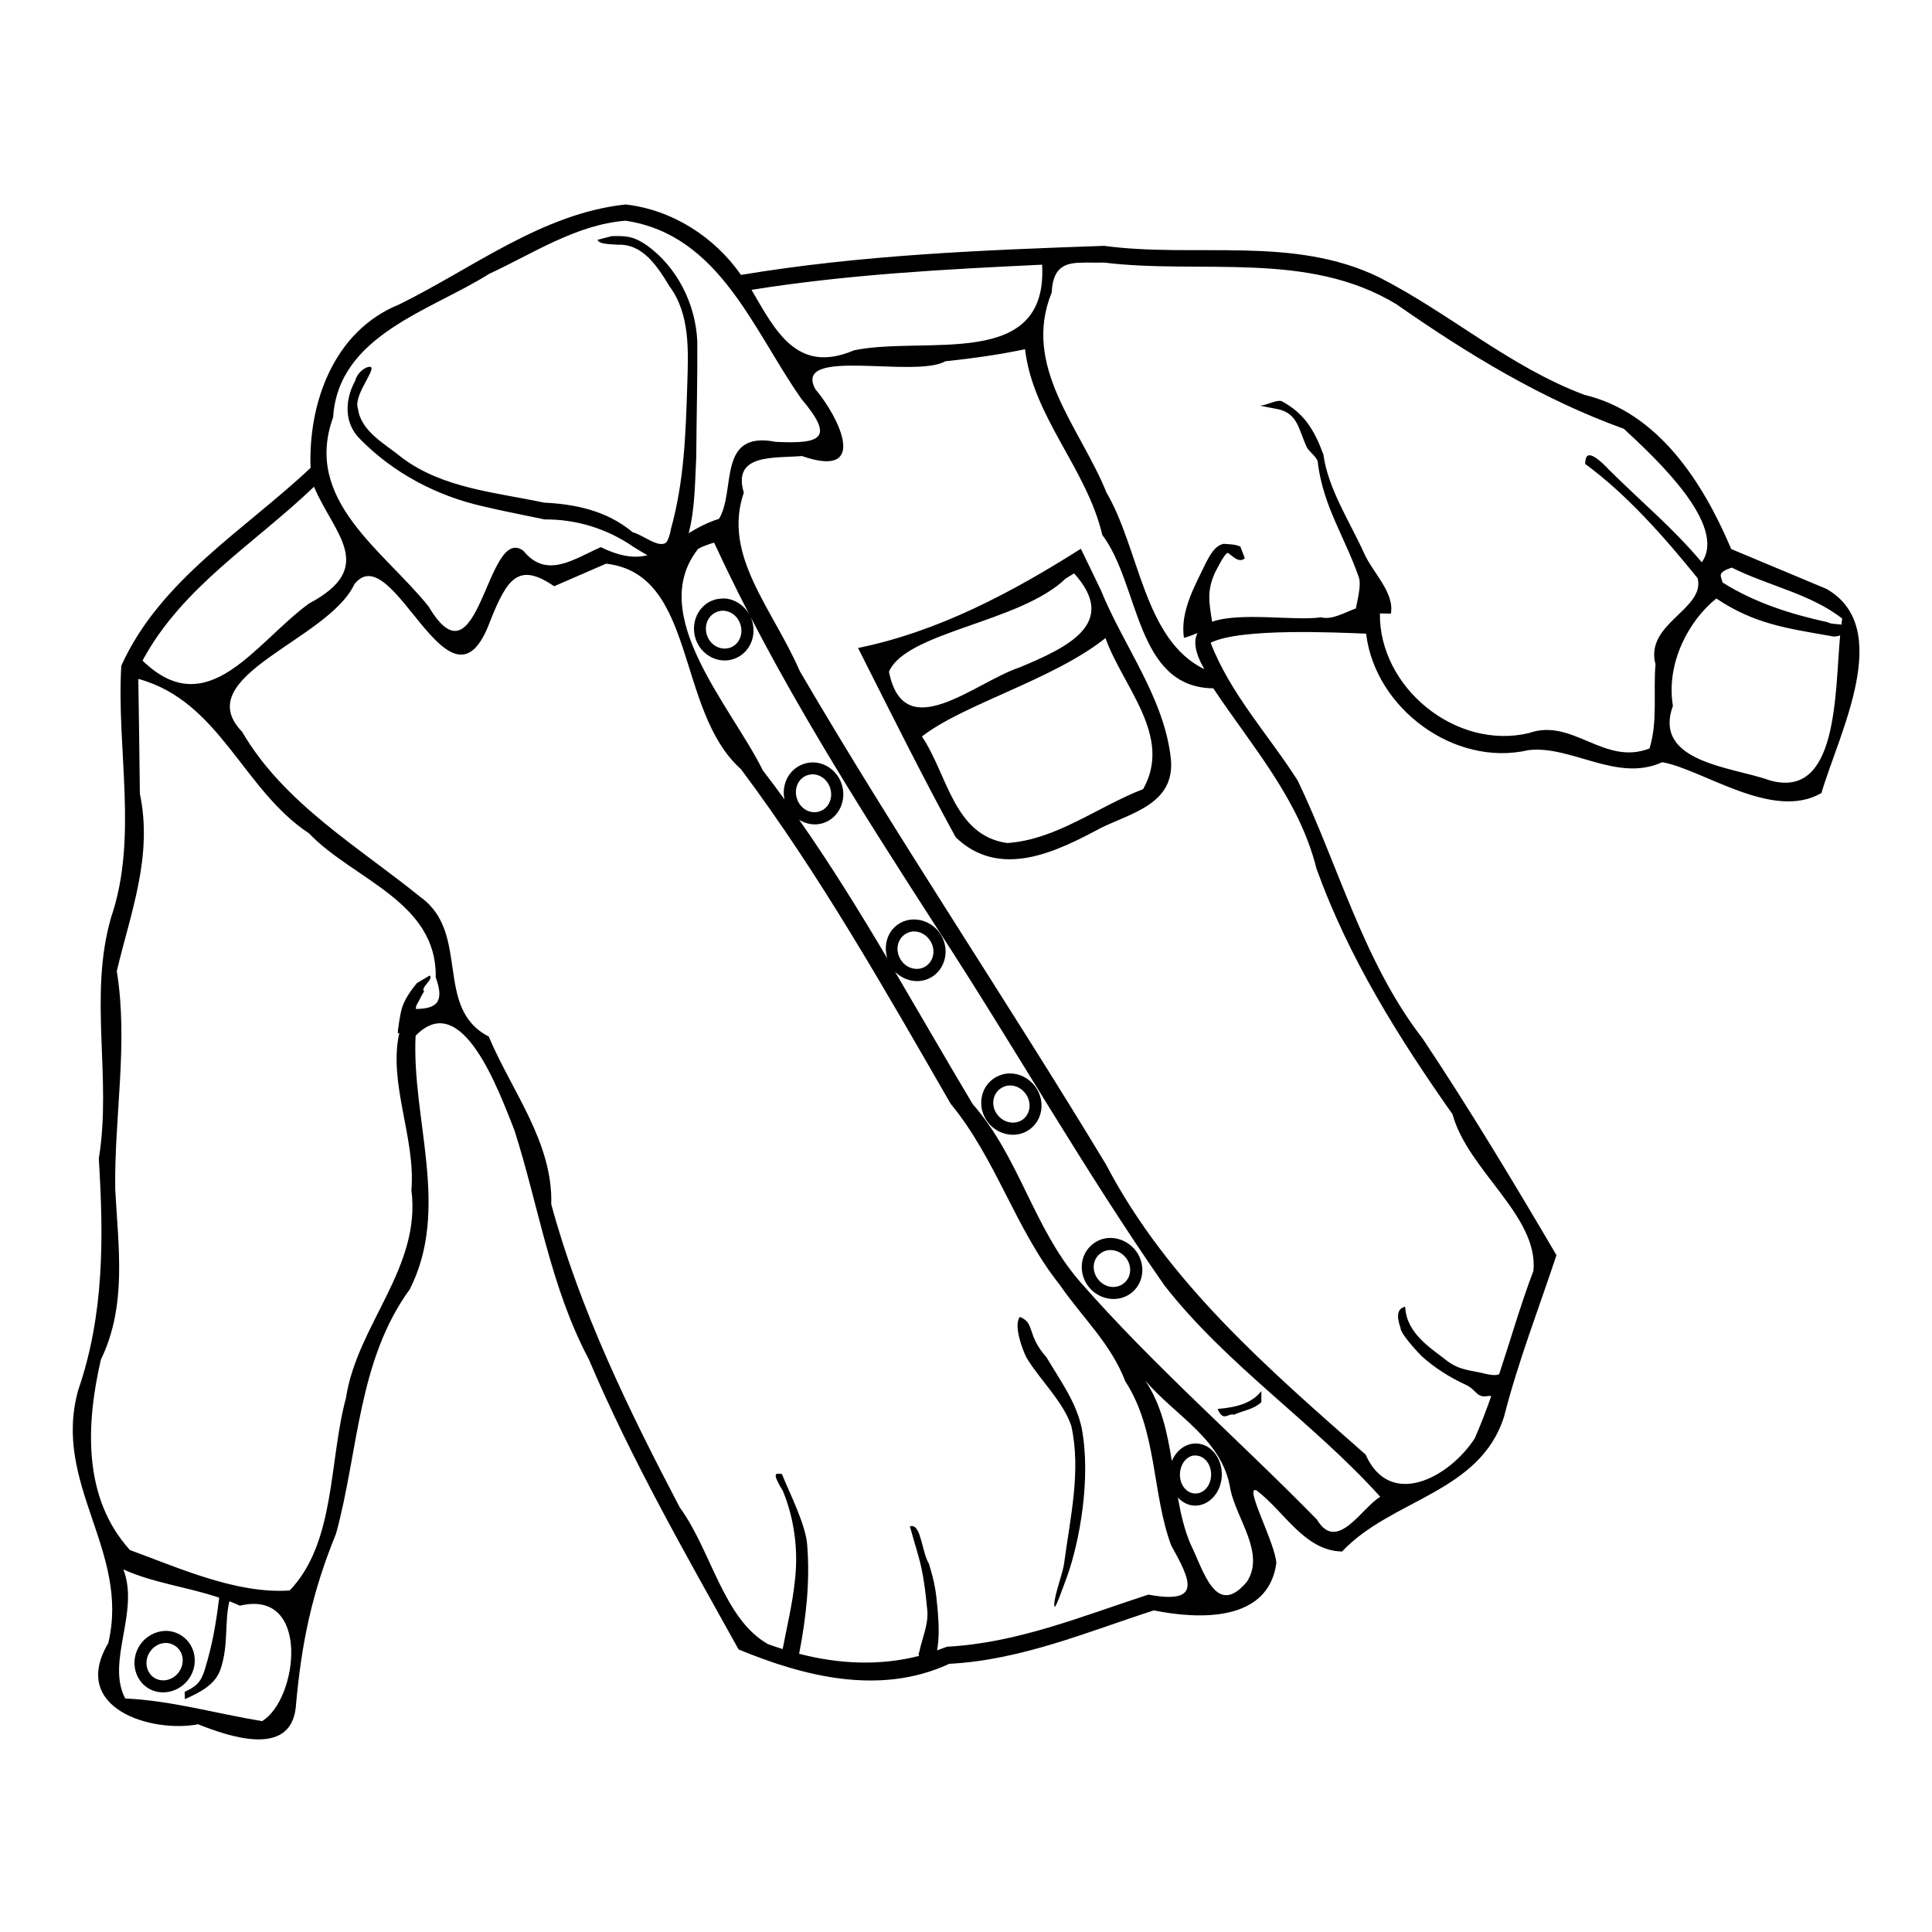 <?xml version="1.0" encoding="UTF-8" standalone="no"?>
<!-- Created with Inkscape (http://www.inkscape.org/) -->
<svg xmlns:dc="http://purl.org/dc/elements/1.1/" xmlns:cc="http://creativecommons.org/ns#" xmlns:rdf="http://www.w3.org/1999/02/22-rdf-syntax-ns#" xmlns:svg="http://www.w3.org/2000/svg" xmlns="http://www.w3.org/2000/svg" version="1.1" width="100%" height="100%" viewBox="0 0 48 48" id="svg2">
<defs id="defs4" />
<path d="M 15.548,5.080 C 13.476,5.297 11.737,6.670 9.915,7.565 8.275,8.230 7.657,10.037 7.716,11.624 6.080,13.166 3.967,14.417 3.013,16.542 c -0.121,2.075 0.424,4.273 -0.253,6.251 -0.566,1.958 0.024,3.986 -0.305,5.991 0.121,1.970 0.136,3.873 -0.513,5.756 -0.649,2.337 1.294,3.985 0.748,6.283 -0.969,1.635 1.098,2.236 2.231,2.016 0.769,0.306 2.286,0.830 2.426,-0.409 0.142,-1.608 0.395,-2.836 1.001,-4.325 0.561,-2.039 0.536,-4.293 1.834,-6.075 1.011,-1.999 0.044,-4.220 0.143,-6.296 1.153,-1.196 2.068,1.379 2.452,2.335 0.604,1.879 0.894,3.900 1.853,5.704 1.056,2.492 2.408,4.845 3.720,7.207 1.613,0.666 3.503,1.158 5.236,0.357 1.781,-0.093 3.413,-0.788 5.080,-1.327 1.113,0.225 2.840,0.298 3.044,-1.170 -0.015,-0.481 -0.828,-1.972 -0.487,-1.808 0.684,0.518 1.190,1.499 2.120,1.515 1.225,-1.304 3.429,-1.452 4.026,-3.356 0.347,-1.360 0.860,-2.676 1.301,-4.007 -1.042,-1.773 -2.154,-3.625 -3.324,-5.379 -1.469,-1.897 -2.084,-4.281 -3.102,-6.407 -0.726,-1.140 -1.674,-2.154 -2.166,-3.428 0.741,-0.377 3.161,-0.253 3.863,-0.227 0.216,1.842 2.182,3.323 4.033,2.894 1.069,-0.126 2.205,0.814 3.324,0.299 1.026,0.187 2.750,1.467 3.955,0.767 0.435,-1.482 1.818,-4.107 0.123,-5.073 C 44.591,14.299 43.800,13.973 43.012,13.641 42.319,12.005 41.212,10.249 39.363,9.809 37.502,9.112 36.009,7.777 34.263,6.889 32.128,5.848 29.706,6.414 27.433,6.108 24.418,6.213 21.390,6.333 18.410,6.830 17.746,5.881 16.705,5.216 15.548,5.080 z m -0.013,0.403 c 2.344,0.343 3.179,2.730 4.377,4.429 0.819,0.970 0.511,1.122 -0.637,1.066 -1.468,-0.288 -0.984,1.200 -1.411,1.912 -0.299,0.094 -0.539,0.226 -0.754,0.357 0.159,-0.611 0.156,-1.277 0.188,-1.899 0.006,-0.953 0.032,-1.908 0.026,-2.862 C 17.285,7.559 16.826,6.633 16.062,6.089 15.747,5.875 15.576,5.856 15.197,5.867 l -0.351,0.091 c 0.038,0.121 0.355,0.104 0.494,0.123 0.623,-0.035 0.992,0.533 1.294,1.034 0.513,0.687 0.467,1.603 0.442,2.413 -0.040,1.244 -0.073,2.408 -0.409,3.623 -0.016,0.121 -0.079,0.307 -0.130,0.338 -0.199,0.121 -0.562,-0.198 -0.819,-0.266 -0.647,-0.543 -1.448,-0.700 -2.198,-0.735 C 12.309,12.230 11.002,12.134 9.986,11.371 9.584,11.038 8.966,10.725 8.894,10.154 8.775,9.853 9.291,9.245 9.225,9.126 9.176,9.072 8.896,9.189 8.822,9.465 8.556,9.952 8.554,10.525 8.946,10.909 c 0.826,0.842 1.908,1.414 3.057,1.671 0.506,0.121 1.019,0.217 1.528,0.325 0.783,-0.006 1.553,0.229 2.198,0.676 0.116,0.074 0.236,0.146 0.357,0.214 -0.305,0.075 -0.658,0.044 -1.157,-0.201 -0.664,0.287 -1.345,0.806 -1.925,0.091 -0.918,-0.683 -1.098,3.506 -2.354,1.385 C 9.536,13.679 7.525,12.432 8.276,10.369 8.404,8.325 10.700,7.722 12.153,6.804 c 1.089,-0.504 2.158,-1.221 3.382,-1.320 z m 11.422,1.040 c 0.149,5.807e-4 0.307,0.006 0.468,0 2.429,0.298 5.059,-0.304 7.266,1.034 1.761,1.230 3.616,2.362 5.652,3.096 0.805,0.743 2.580,2.398 1.938,3.317 -0.739,-0.871 -1.408,-1.414 -2.283,-2.276 -0.255,-0.272 -0.411,-0.377 -0.500,-0.383 -0.089,-0.006 -0.110,0.087 -0.117,0.214 1.030,0.751 1.986,1.836 2.797,2.842 0.193,0.772 -1.323,1.120 -1.047,2.140 -0.060,0.694 0.059,1.416 -0.149,2.088 -1.131,0.441 -1.908,-0.766 -2.992,-0.383 -1.816,0.436 -3.730,-1.132 -3.707,-2.972 l 0.273,0.006 c 0.096,-0.524 -0.458,-1.029 -0.663,-1.496 -0.352,-0.781 -0.896,-1.599 -1.014,-2.458 -0.216,-0.586 -0.464,-1.021 -1.040,-1.327 -0.013,-0.006 -0.032,-0.006 -0.052,-0.006 -0.135,-0.001 -0.397,0.137 -0.500,0.117 l 0.468,0.091 c 0.489,0.106 0.512,0.513 0.709,0.936 0.053,0.123 0.294,0.268 0.279,0.416 0.145,1.088 0.667,1.814 1.021,2.836 0.056,0.181 -0.031,0.523 -0.078,0.761 -0.290,0.108 -0.598,0.292 -0.865,0.221 -0.635,0.096 -2.010,-0.138 -2.706,0.110 -0.073,-0.471 -0.140,-0.768 0.078,-1.235 0.048,-0.085 0.211,-0.425 0.299,-0.474 0.057,-0.014 0.273,0.293 0.435,0.130 l -0.110,-0.286 c -0.126,-0.067 -0.313,-0.059 -0.416,-0.071 -0.223,0.050 -0.331,0.271 -0.435,0.461 -0.286,0.595 -0.647,1.218 -0.552,1.873 0.065,-0.009 0.202,-0.062 0.338,-0.117 -0.101,0.195 -0.071,0.479 0.169,0.897 -1.503,-0.728 -1.606,-2.982 -2.432,-4.390 -0.646,-1.609 -2.112,-3.124 -1.359,-4.969 0.029,-0.685 0.385,-0.743 0.832,-0.741 z m -1.066,0.052 c 0.149,2.638 -2.873,1.763 -4.670,2.127 C 19.803,9.310 19.265,8.218 18.671,7.201 21.057,6.819 23.479,6.690 25.891,6.576 z M 25.468,8.678 c 0.192,1.676 1.535,2.971 1.918,4.612 0.934,1.235 0.820,3.790 2.758,3.811 0.957,1.437 2.134,2.756 2.562,4.475 0.796,2.214 2.036,4.194 3.382,6.108 0.381,1.400 2.139,2.526 2.010,3.890 -0.321,0.842 -0.568,1.714 -0.852,2.569 -0.096,0.040 -0.218,0.013 -0.318,-0.006 -0.386,-0.100 -0.634,-0.080 -0.956,-0.312 -0.412,-0.327 -1.031,-0.687 -1.060,-1.359 -0.199,0.043 -0.220,0.231 -0.117,0.526 -8.48e-4,0.144 0.421,0.594 0.513,0.689 0.326,0.298 0.704,0.536 1.105,0.722 0.276,0.120 0.261,0.342 0.565,0.279 0.022,-0.004 0.047,-1.3e-4 0.071,0.006 -0.125,0.354 -0.258,0.704 -0.409,1.047 -0.626,0.969 -2.104,1.773 -2.712,0.403 -2.422,-2.134 -4.923,-4.289 -6.446,-7.201 -2.480,-4.106 -5.185,-8.113 -7.610,-12.261 -0.685,-1.573 -1.928,-2.875 -1.392,-4.436 -0.292,-0.977 0.760,-0.852 1.444,-0.910 1.678,0.584 0.931,-0.953 0.331,-1.665 -0.568,-1.058 2.461,-0.258 3.232,-0.689 0.663,-0.071 1.324,-0.161 1.977,-0.299 z M 7.801,12.093 c 0.496,1.173 1.582,1.995 -0.123,2.901 -1.336,0.971 -2.512,2.999 -4.137,1.418 0.987,-1.836 2.801,-2.916 4.260,-4.319 z M 17.740,13.478 c 1.565,3.388 3.569,6.526 5.587,9.653 1.906,2.929 3.611,5.943 5.600,8.801 1.549,1.986 3.694,3.400 5.366,5.256 -0.449,0.251 -1.072,1.412 -1.574,0.565 -1.920,-1.962 -4.081,-3.841 -5.906,-5.932 -1.146,-1.335 -1.488,-3.073 -2.647,-4.390 -0.651,-1.091 -1.286,-2.195 -1.931,-3.291 0.239,0.243 0.613,0.315 0.910,0.136 0.351,-0.211 0.451,-0.686 0.234,-1.047 -0.135,-0.225 -0.371,-0.364 -0.611,-0.383 -0.144,-0.011 -0.290,0.018 -0.422,0.097 -0.297,0.179 -0.403,0.543 -0.299,0.871 -0.695,-1.172 -1.410,-2.330 -2.192,-3.447 0.180,0.112 0.399,0.151 0.611,0.078 0.387,-0.134 0.580,-0.577 0.442,-0.975 -0.103,-0.298 -0.367,-0.501 -0.657,-0.526 -0.096,-0.008 -0.195,0.005 -0.292,0.039 -0.358,0.124 -0.549,0.507 -0.468,0.878 -0.176,-0.243 -0.355,-0.483 -0.539,-0.722 -0.785,-1.592 -2.904,-3.872 -1.606,-5.503 0.124,-0.071 0.261,-0.112 0.396,-0.156 z m 9.113,0.156 c -1.707,1.082 -3.539,2.058 -5.535,2.465 0.793,1.571 1.588,3.170 2.426,4.703 1.095,1.052 2.496,0.364 3.597,-0.227 0.770,-0.380 1.857,-0.600 1.749,-1.723 C 28.924,17.329 27.916,16.056 27.348,14.656 27.183,14.315 27.019,13.975 26.854,13.634 z m -11.800,0.370 c 2.260,0.251 1.726,3.648 3.356,5.106 1.964,2.625 3.574,5.477 5.210,8.313 1.136,1.378 1.600,3.102 2.712,4.501 0.553,0.804 1.269,1.457 1.626,2.393 0.796,1.226 0.658,2.767 1.138,4.072 0.480,0.865 0.791,1.479 -0.565,1.229 -1.639,0.532 -3.250,1.202 -5.002,1.294 -0.082,0.032 -0.164,0.062 -0.247,0.091 0.057,-0.313 0.043,-0.639 0.019,-0.956 -0.045,-0.511 -0.071,-0.704 -0.221,-1.196 -0.174,-0.290 -0.193,-0.936 -0.422,-0.936 -0.015,-4.7e-5 -0.034,5.51e-4 -0.052,0.006 l 0.208,0.722 c 0.129,0.436 0.183,0.926 0.227,1.379 0.026,0.346 -0.130,0.678 -0.201,1.021 -0.017,0.043 -0.027,0.079 0,0.097 -1.000,0.254 -1.998,0.202 -2.985,-0.052 0.173,-0.893 0.273,-1.780 0.201,-2.699 -0.035,-0.509 -0.439,-1.295 -0.630,-1.769 -0.026,9.33e-4 -0.056,-0.004 -0.084,-0.006 -0.084,-0.005 -0.135,0.030 0.110,0.429 0.286,0.697 0.385,1.469 0.299,2.218 -0.059,0.577 -0.197,1.141 -0.305,1.710 -0.122,-0.038 -0.242,-0.079 -0.364,-0.123 -1.106,-0.619 -1.414,-2.336 -2.192,-3.395 -1.266,-2.413 -2.479,-4.902 -3.193,-7.532 0.042,-1.543 -0.981,-2.806 -1.554,-4.169 -1.369,-0.699 -0.447,-2.570 -1.691,-3.460 -1.558,-1.264 -3.399,-2.333 -4.436,-4.111 -1.341,-1.386 2.145,-2.275 2.790,-3.668 0.967,-1.218 2.385,3.628 3.376,0.910 0.424,-1.062 0.707,-1.459 1.587,-0.858 l 1.287,-0.559 z m 27.971,0.097 c 0.894,0.449 1.975,0.658 2.745,1.268 -0.008,0.045 -0.012,0.099 -0.019,0.149 -0.111,-0.018 -0.265,-0.010 -0.338,-0.058 -0.926,-0.202 -1.820,-0.487 -2.615,-0.988 -0.039,-0.168 -0.150,-0.242 0.227,-0.370 z m -16.340,0.143 c 1.123,1.241 -0.165,1.841 -1.346,2.335 -1.123,0.372 -2.876,1.979 -3.252,0.110 0.429,-0.996 3.261,-1.221 4.390,-2.315 L 26.685,14.246 z M 18.001,14.870 c -0.042,-0.002 -0.087,0.001 -0.130,0.006 -0.048,0.005 -0.094,0.015 -0.143,0.032 -0.387,0.134 -0.580,0.577 -0.442,0.975 0.138,0.397 0.562,0.622 0.949,0.487 0.387,-0.134 0.580,-0.571 0.442,-0.969 -0.105,-0.304 -0.379,-0.514 -0.676,-0.533 z m 24.641,0 c 0.954,0.636 1.734,0.737 2.907,0.943 0.047,0.003 0.111,-0.007 0.169,-0.026 -0.135,1.443 -0.045,4.102 -1.762,3.597 -0.898,-0.327 -2.904,-0.438 -2.393,-1.847 -0.178,-1.073 0.409,-2.137 1.079,-2.667 z M 17.910,15.176 c 0.200,-0.024 0.404,0.103 0.481,0.325 0.088,0.253 -0.029,0.514 -0.253,0.591 -0.224,0.077 -0.484,-0.051 -0.572,-0.305 -0.088,-0.253 0.035,-0.514 0.260,-0.591 0.028,-0.009 0.055,-0.016 0.084,-0.019 z m 9.555,0.676 c 0.430,1.210 1.679,2.439 0.936,3.753 -1.127,0.436 -2.151,1.256 -3.376,1.340 -1.334,-0.186 -1.482,-1.707 -2.120,-2.647 1.041,-0.810 3.258,-1.407 4.560,-2.445 z M 3.436,16.867 c 2.027,0.551 2.597,2.755 4.241,3.837 1.089,1.143 3.185,1.693 3.148,3.577 0.235,0.641 -0.002,0.778 -0.494,0.787 0.002,-0.047 0.010,-0.093 0.039,-0.136 0.056,-0.086 0.105,-0.218 0.169,-0.299 -0.110,-0.087 0.247,-0.309 0.136,-0.396 l -0.318,0.188 c -0.160,0.199 -0.315,0.412 -0.383,0.663 -0.027,0.098 -0.092,0.483 -0.091,0.585 0.013,-1.62e-4 0.024,-0.008 0.039,-0.013 -0.283,1.250 0.408,2.613 0.299,3.903 0.250,1.936 -1.346,3.341 -1.626,5.171 -0.424,1.561 -0.254,3.591 -1.398,4.781 C 5.873,39.607 4.423,38.946 3.228,38.510 2.051,37.212 2.136,35.388 2.506,33.780 3.161,32.431 2.938,30.984 2.863,29.546 2.837,27.729 3.192,25.927 2.902,24.127 3.249,22.657 3.801,21.280 3.475,19.717 3.464,18.767 3.452,17.817 3.436,16.867 z m 16.704,2.374 c 0.200,-0.024 0.404,0.103 0.481,0.325 0.088,0.253 -0.029,0.514 -0.253,0.591 -0.224,0.077 -0.477,-0.051 -0.565,-0.305 -0.088,-0.253 0.029,-0.514 0.253,-0.591 0.028,-0.009 0.055,-0.016 0.084,-0.019 z m 2.523,3.903 c 0.170,-0.020 0.351,0.068 0.455,0.240 0.138,0.230 0.073,0.508 -0.130,0.630 -0.203,0.122 -0.479,0.047 -0.617,-0.182 -0.138,-0.230 -0.073,-0.508 0.130,-0.630 0.050,-0.030 0.105,-0.051 0.162,-0.058 z m 2.419,3.525 c -0.144,0.002 -0.292,0.051 -0.416,0.143 -0.329,0.245 -0.381,0.722 -0.130,1.060 0.251,0.337 0.724,0.427 1.053,0.182 0.329,-0.245 0.381,-0.722 0.130,-1.060 -0.157,-0.211 -0.396,-0.329 -0.637,-0.325 z m 0.006,0.299 c 0.143,-0.002 0.290,0.066 0.390,0.201 0.160,0.215 0.125,0.502 -0.065,0.643 -0.190,0.141 -0.477,0.091 -0.637,-0.123 -0.160,-0.215 -0.119,-0.495 0.071,-0.637 0.071,-0.053 0.154,-0.083 0.240,-0.084 z m 2.426,3.792 c -0.144,0.013 -0.280,0.074 -0.396,0.175 -0.308,0.270 -0.322,0.749 -0.045,1.066 0.277,0.317 0.757,0.367 1.066,0.097 0.308,-0.270 0.322,-0.749 0.045,-1.066 -0.173,-0.198 -0.430,-0.296 -0.670,-0.273 z m 0.032,0.299 c 0.142,-0.013 0.299,0.042 0.409,0.169 0.176,0.202 0.159,0.487 -0.019,0.643 -0.178,0.156 -0.460,0.137 -0.637,-0.065 -0.176,-0.202 -0.165,-0.487 0.013,-0.643 0.067,-0.058 0.148,-0.096 0.234,-0.104 z m -2.205,1.658 c -0.172,0.202 0.068,0.830 0.162,1.014 0.332,0.553 0.901,1.075 1.112,1.691 0.250,1.113 -0.026,2.281 -0.175,3.402 -0.028,0.252 -0.242,0.786 -0.247,1.040 -0.009,0.245 0.207,-0.405 0.325,-0.715 0.294,-0.829 0.602,-2.422 0.351,-3.694 -0.143,-0.642 -0.542,-1.179 -0.871,-1.736 -0.503,-0.565 -0.270,-0.838 -0.657,-1.001 z m 3.109,1.580 c 0.764,0.895 1.928,1.461 2.120,2.712 0.156,0.737 0.869,1.587 0.409,2.289 -0.772,0.919 -1.076,-0.279 -1.398,-0.930 -0.159,-0.366 -0.245,-0.763 -0.318,-1.164 0.105,0.114 0.240,0.191 0.396,0.201 0.365,0.024 0.673,-0.308 0.696,-0.728 0.022,-0.420 -0.246,-0.788 -0.611,-0.813 -0.273,-0.018 -0.517,0.166 -0.630,0.435 -0.113,-0.704 -0.259,-1.401 -0.663,-2.003 z m 2.888,0.266 c -0.229,0.283 -0.562,0.398 -1.086,0.442 0.138,0.337 0.264,0.095 0.403,0.143 0.227,-0.102 0.494,-0.131 0.683,-0.312 l 0,-0.273 z m -1.691,1.600 c 0.025,-0.004 0.051,-0.001 0.078,0 0.211,0.014 0.378,0.232 0.364,0.500 -0.014,0.268 -0.198,0.456 -0.409,0.442 -0.211,-0.014 -0.378,-0.226 -0.364,-0.494 0.012,-0.234 0.153,-0.417 0.331,-0.448 z M 3.065,38.991 c 0.731,0.335 1.587,0.436 2.380,0.702 -0.082,0.676 -0.169,1.169 -0.357,1.788 -0.092,0.300 -0.202,0.417 -0.500,0.552 l 0.006,0.182 c 0.394,-0.178 0.762,-0.361 0.891,-0.761 0.198,-0.608 0.087,-1.125 0.214,-1.671 0.087,0.034 0.174,0.069 0.260,0.110 1.771,-0.426 1.446,2.335 0.552,2.868 C 5.290,42.557 4.266,42.253 3.111,42.198 2.630,41.283 3.473,40.054 3.065,38.991 z m 1.047,1.528 c -0.241,0.004 -0.481,0.128 -0.630,0.344 -0.239,0.346 -0.168,0.826 0.169,1.060 0.337,0.233 0.807,0.125 1.047,-0.221 0.239,-0.346 0.168,-0.820 -0.169,-1.053 -0.126,-0.087 -0.271,-0.132 -0.416,-0.130 z m 0,0.299 c 0.086,-0.001 0.173,0.027 0.247,0.078 0.195,0.135 0.243,0.416 0.091,0.637 -0.152,0.220 -0.435,0.278 -0.630,0.143 -0.195,-0.135 -0.243,-0.423 -0.091,-0.643 0.095,-0.138 0.240,-0.211 0.383,-0.214 z" />
</svg>
